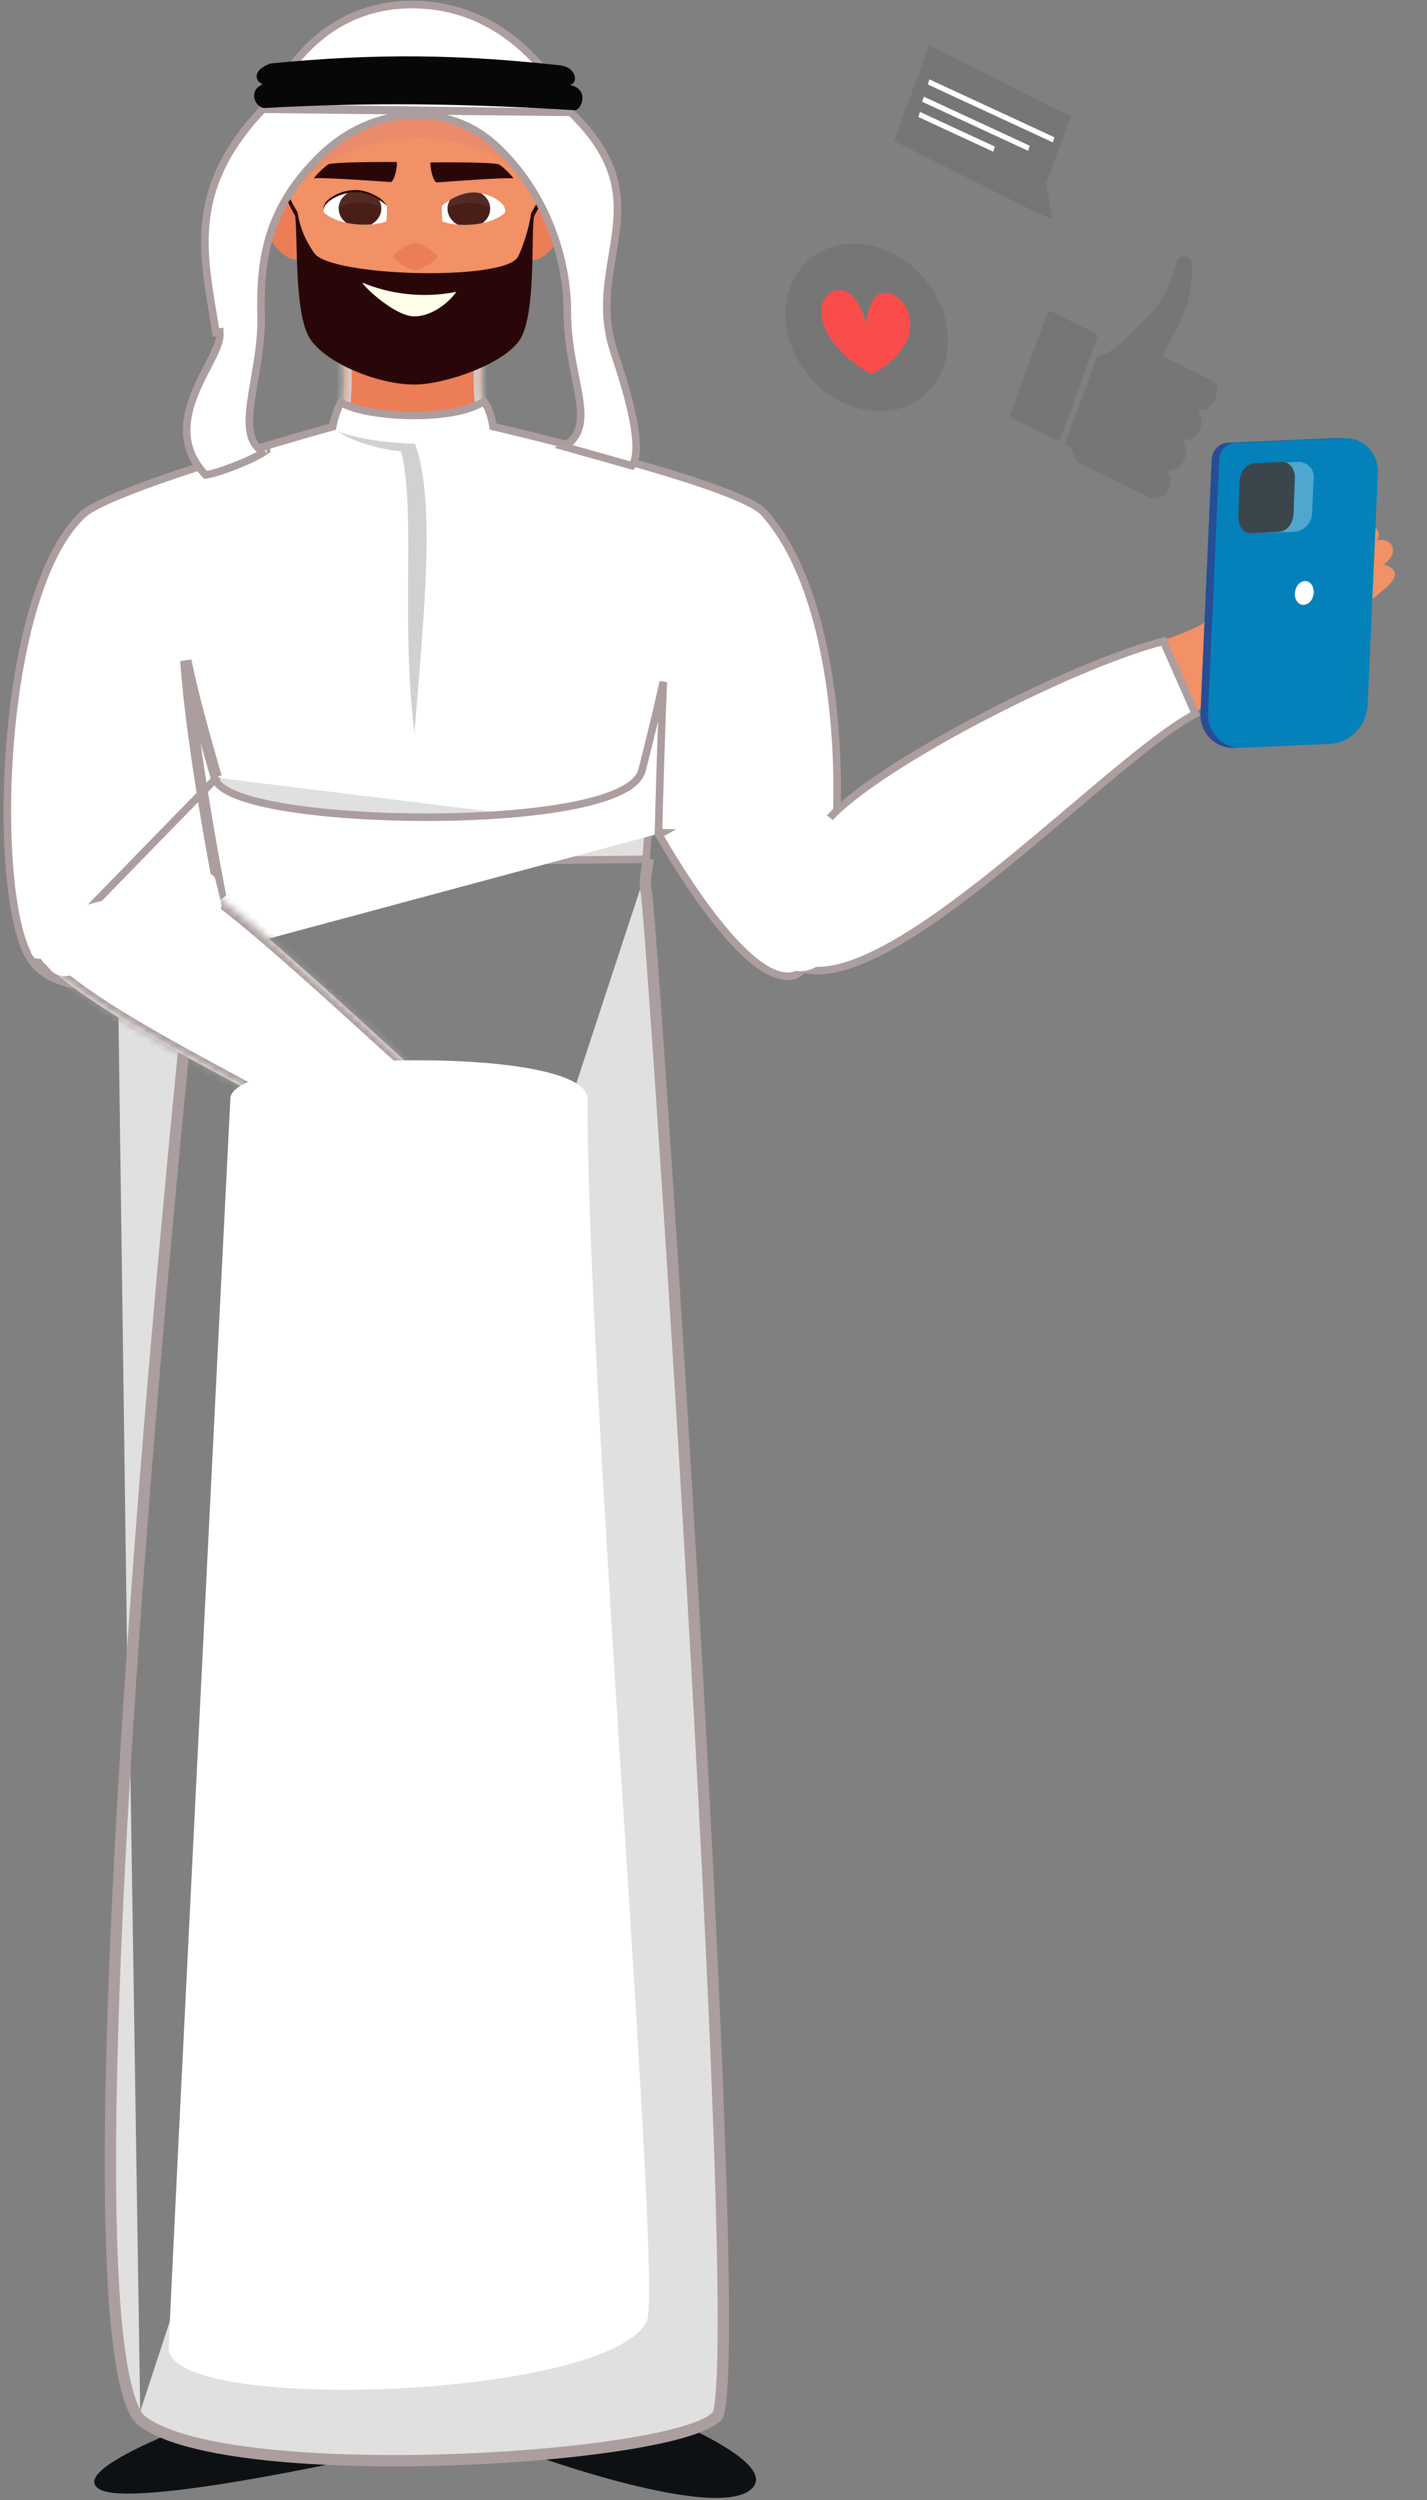 <svg width="189" height="331" viewBox="0 0 189 331" fill="none" xmlns="http://www.w3.org/2000/svg">
<rect x="0" y="0" width="189" height="331" fill="#808080" stroke="none"/>
<path d="M13.13 329.525C17.324 332.169 48.075 325.289 48.075 325.289C49.56 324.019 44.846 317.141 43 319.656L35.131 317.52C35.131 317.52 8.011 326.298 13.13 329.525Z" fill="#0D1114"/>
<path d="M99.634 329.41C95.204 333.996 70.253 324.905 70.253 324.905C68.67 323.725 67.831 316.129 69.872 318.528L77.553 315.924C77.553 315.924 104.064 324.824 99.634 329.41Z" fill="#0D1114"/>
<mask id="path-3-inside-1_1_7062" fill="white">
<path d="M64.863 56.877C63.245 55.069 63.768 46.065 64.022 45.238L59.305 45.405C57.842 45.918 56.394 46.198 54.852 46.273C53.31 46.192 51.863 45.906 50.402 45.388L45.29 44.739C45.502 45.566 46.09 55.083 44.514 56.888C44.099 57.366 50.624 58.278 54.827 58.266C59.068 58.254 65.286 57.351 64.863 56.877Z"/>
</mask>
<path d="M64.863 56.877C63.245 55.069 63.768 46.065 64.022 45.238L59.305 45.405C57.842 45.918 56.394 46.198 54.852 46.273C53.31 46.192 51.863 45.906 50.402 45.388L45.29 44.739C45.502 45.566 46.09 55.083 44.514 56.888C44.099 57.366 50.624 58.278 54.827 58.266C59.068 58.254 65.286 57.351 64.863 56.877Z" fill="#EB7E57"/>
<path d="M64.022 45.238L63.986 44.238L65.389 44.188L64.978 45.531L64.022 45.238ZM59.305 45.405L58.975 44.462L59.118 44.411L59.27 44.406L59.305 45.405ZM54.852 46.273L54.9 47.272L54.85 47.274L54.799 47.271L54.852 46.273ZM50.402 45.388L50.528 44.396L50.635 44.41L50.737 44.446L50.402 45.388ZM45.29 44.739L44.321 44.988L43.954 43.562L45.416 43.747L45.29 44.739ZM44.514 56.888L43.76 56.232L43.761 56.231L44.514 56.888ZM54.827 58.266L54.824 57.266L54.824 57.266L54.827 58.266ZM64.117 57.544C63.783 57.171 63.561 56.684 63.403 56.208C63.239 55.717 63.118 55.155 63.025 54.567C62.841 53.391 62.761 52.018 62.741 50.705C62.72 49.387 62.76 48.102 62.82 47.091C62.851 46.586 62.887 46.143 62.924 45.794C62.958 45.483 63.001 45.155 63.066 44.945L64.978 45.531C64.979 45.527 64.95 45.662 64.913 46.008C64.88 46.317 64.846 46.728 64.817 47.211C64.759 48.177 64.721 49.412 64.74 50.674C64.76 51.941 64.837 53.21 65.001 54.257C65.083 54.78 65.184 55.225 65.301 55.576C65.422 55.941 65.538 56.132 65.608 56.211L64.117 57.544ZM64.057 46.237L59.341 46.405L59.27 44.406L63.986 44.238L64.057 46.237ZM59.636 46.349C58.081 46.894 56.537 47.192 54.9 47.272L54.803 45.274C56.25 45.203 57.604 44.942 58.975 44.462L59.636 46.349ZM54.799 47.271C53.163 47.185 51.62 46.881 50.068 46.33L50.737 44.446C52.106 44.931 53.458 45.198 54.905 45.274L54.799 47.271ZM50.276 46.38L45.164 45.731L45.416 43.747L50.528 44.396L50.276 46.38ZM46.258 44.49C46.308 44.682 46.346 45.001 46.377 45.328C46.412 45.686 46.447 46.146 46.478 46.674C46.54 47.73 46.584 49.076 46.573 50.455C46.561 51.83 46.492 53.263 46.32 54.484C46.234 55.094 46.12 55.673 45.964 56.177C45.814 56.662 45.6 57.165 45.268 57.546L43.761 56.231C43.822 56.161 43.935 55.971 44.053 55.587C44.166 55.221 44.263 54.755 44.34 54.206C44.494 53.108 44.561 51.772 44.573 50.438C44.584 49.11 44.541 47.809 44.482 46.791C44.452 46.282 44.419 45.848 44.387 45.521C44.371 45.358 44.356 45.225 44.342 45.126C44.327 45.014 44.319 44.979 44.321 44.988L46.258 44.49ZM45.269 57.545C45.379 57.418 45.5 57.202 45.495 56.916C45.49 56.647 45.375 56.457 45.301 56.363C45.177 56.207 45.051 56.161 45.099 56.184C45.148 56.207 45.3 56.262 45.599 56.336C46.167 56.476 47.034 56.629 48.073 56.77C50.147 57.052 52.781 57.272 54.824 57.266L54.829 59.266C52.669 59.272 49.94 59.042 47.804 58.752C46.738 58.607 45.789 58.443 45.12 58.278C44.8 58.199 44.477 58.105 44.232 57.986C44.134 57.939 43.906 57.824 43.73 57.602C43.63 57.475 43.501 57.254 43.496 56.952C43.49 56.636 43.624 56.389 43.76 56.232L45.269 57.545ZM54.824 57.266C56.889 57.26 59.457 57.036 61.455 56.755C62.457 56.613 63.285 56.462 63.821 56.324C64.105 56.251 64.24 56.199 64.274 56.181C64.316 56.16 64.177 56.216 64.053 56.39C63.977 56.496 63.875 56.692 63.884 56.956C63.893 57.228 64.013 57.428 64.117 57.544L65.609 56.211C65.739 56.357 65.873 56.587 65.883 56.89C65.892 57.185 65.78 57.413 65.68 57.552C65.509 57.792 65.276 57.915 65.18 57.964C64.939 58.087 64.624 58.183 64.318 58.261C63.675 58.426 62.763 58.59 61.733 58.735C59.668 59.026 57.006 59.26 54.829 59.266L54.824 57.266Z" fill="#D1D1D1" mask="url(#path-3-inside-1_1_7062)"/>
<path d="M74.875 24.44C73.363 23.886 70.718 24.972 69.813 27.499L69.799 34.231C70.583 34.88 72.465 34.103 73.897 31.859C75.186 29.838 76.227 30.023 76.571 28.494C77.161 25.884 76.23 24.935 74.875 24.44Z" fill="#EB7E57"/>
<path d="M34.918 24.362C36.432 23.814 39.072 24.911 39.967 27.441L39.953 34.173C39.166 34.819 37.287 34.035 35.865 31.785C34.584 29.758 33.543 29.94 33.203 28.409C32.626 25.797 33.561 24.852 34.918 24.362Z" fill="#EB7E57"/>
<path d="M72.431 14.909C71.14 13.925 60.812 6.284 55.898 5.586C55.703 5.551 55.485 5.534 55.256 5.535L55.08 5.54L55.056 5.625L55.089 5.71L54.968 5.625L54.832 5.54L54.635 5.534C54.405 5.532 54.179 5.548 53.984 5.582C49.066 6.261 38.702 13.861 37.405 14.84C32.896 17.77 39.095 28.612 39.095 28.612C39.459 31.325 38.937 41.236 40.957 44.679C42.847 47.904 49.851 50.902 54.84 50.911C59.1 50.92 67.033 48.054 68.938 44.836C70.971 41.401 70.341 31.385 70.716 28.674C70.716 28.674 76.928 17.856 72.431 14.909Z" fill="#290708"/>
<path d="M72.513 14.909C71.63 14.239 62.8 12.721 55.074 12.723C47.346 12.691 38.357 14.174 37.473 14.841C32.964 17.77 39.42 28.109 39.42 28.109C39.784 30.822 41.11 32.779 41.638 33.528C43.816 36.613 66.785 37.269 68.595 34.01C68.858 33.536 69.981 30.881 70.356 28.169C70.356 28.169 77.008 17.856 72.513 14.909Z" fill="#F29066"/>
<path d="M67.962 23.623C67.244 23.439 58.79 24.084 57.892 24.147C57.289 24.19 56.828 21.499 57.071 21.497C60.961 21.468 65.221 21.508 66.033 21.753C66.477 21.887 68.251 23.697 67.962 23.623Z" fill="#290708"/>
<path d="M41.627 23.615C42.345 23.427 50.802 24.039 51.702 24.098C52.303 24.139 52.748 21.446 52.506 21.445C48.615 21.432 44.355 21.49 43.546 21.738C43.102 21.873 41.338 23.692 41.627 23.615Z" fill="#290708"/>
<path d="M55.032 32.176C53.977 32.17 52.432 33.413 52.109 33.876C52.384 34.773 54.321 35.777 55.024 35.786C55.375 35.779 57.667 34.784 57.946 33.888C57.624 33.424 55.733 32.174 55.032 32.176Z" fill="#EB7E57"/>
<path d="M60.443 38.634C59.421 40.096 57.178 41.891 54.856 41.886C52.35 41.882 48.184 37.989 48 37.413C51.466 38.896 56.01 39.537 60.443 38.634Z" fill="#FFFEE9"/>
<path d="M42.988 27.913C43.727 28.519 44.745 28.945 45.858 29.191C46.925 29.429 48.083 29.498 49.161 29.406C49.867 29.349 50.544 29.219 51.136 29.021C51.241 28.983 51.275 27.794 51.276 27.254C51.104 26.995 50.626 26.421 50.181 26.155C49.334 25.634 48.237 25.163 47.167 25.153C46.807 25.149 46.451 25.181 46.104 25.244L46.101 25.247C44.87 25.458 43.776 26.044 43.133 26.775C43.133 26.775 42.611 27.605 42.988 27.913Z" fill="#290708"/>
<path d="M42.987 28.224C43.726 28.83 44.744 29.256 45.856 29.502C46.923 29.74 48.082 29.809 49.16 29.717C49.866 29.66 50.543 29.53 51.135 29.332C51.24 29.296 51.274 27.794 51.276 27.254C51.002 27.015 50.626 26.732 50.18 26.466C49.333 25.945 48.236 25.474 47.166 25.464C46.806 25.46 46.45 25.492 46.103 25.555L46.1 25.558C44.869 25.769 43.775 26.355 43.132 27.086C43.132 27.086 42.61 27.916 42.987 28.224Z" fill="white"/>
<path d="M44.856 27.606C44.854 28.365 45.242 29.046 45.858 29.501C46.925 29.739 48.083 29.809 49.162 29.716C49.964 29.283 50.503 28.507 50.505 27.617C50.506 27.201 50.389 26.81 50.182 26.466C49.334 25.945 48.238 25.474 47.167 25.463C46.807 25.46 46.452 25.492 46.105 25.554L46.101 25.557C45.351 26 44.858 26.75 44.856 27.606Z" fill="#491E17"/>
<path d="M50.501 27.483C49.49 27.05 48.48 26.829 47.517 26.827C46.569 26.825 45.666 27.036 44.859 27.47C44.863 27.436 44.864 27.402 44.869 27.367C44.904 27.114 44.97 26.892 45.052 26.697C45.264 26.23 45.633 25.833 46.102 25.557L46.105 25.555C46.44 25.495 46.781 25.463 47.127 25.463C47.141 25.463 47.154 25.463 47.168 25.463C48.238 25.474 49.335 25.945 50.182 26.466C50.191 26.481 50.2 26.498 50.21 26.514C50.321 26.728 50.412 26.975 50.464 27.188C50.482 27.284 50.495 27.383 50.501 27.483Z" fill="#512B24"/>
<path d="M66.785 28.27C66.044 28.873 65.024 29.295 63.91 29.537C62.842 29.77 61.684 29.835 60.606 29.739C59.9 29.68 59.224 29.547 58.633 29.347C58.528 29.31 58.5 27.808 58.501 27.268C58.774 27.03 59.153 26.748 59.6 26.484C60.449 25.966 61.547 25.5 62.618 25.494C62.978 25.491 63.333 25.525 63.681 25.589L63.684 25.592C64.914 25.808 66.005 26.398 66.645 27.132C66.645 27.132 67.163 27.964 66.785 28.27Z" fill="white"/>
<path d="M64.922 27.645C64.92 28.405 64.529 29.084 63.911 29.537C62.843 29.77 61.685 29.835 60.607 29.739C59.805 29.302 59.271 28.524 59.273 27.634C59.274 27.219 59.392 26.828 59.601 26.484C60.45 25.966 61.548 25.5 62.619 25.494C62.979 25.491 63.334 25.525 63.682 25.589L63.685 25.591C64.434 26.037 64.924 26.79 64.922 27.645Z" fill="#491E17"/>
<path d="M59.278 27.5C59.284 27.4 59.297 27.302 59.316 27.206C59.368 26.993 59.462 26.745 59.572 26.532C59.582 26.515 59.591 26.5 59.601 26.485C60.45 25.967 61.548 25.5 62.619 25.494C62.633 25.494 62.646 25.494 62.66 25.494C63.006 25.495 63.347 25.529 63.682 25.59L63.685 25.592C64.154 25.872 64.521 26.271 64.729 26.741C64.812 26.934 64.876 27.155 64.91 27.406C64.914 27.44 64.916 27.476 64.919 27.51C64.114 27.073 63.212 26.858 62.264 26.856C61.301 26.855 60.288 27.072 59.278 27.5Z" fill="#512B24"/>
<path d="M15.418 114.452C15.301 113.257 15.139 111.564 14.955 109.531C14.581 105.397 14.117 99.856 13.758 94.226C13.399 88.593 13.144 82.88 13.188 78.398C13.209 76.155 13.305 74.235 13.497 72.793C13.593 72.071 13.71 71.484 13.849 71.043C13.993 70.582 14.137 70.354 14.237 70.267C14.365 70.156 14.689 69.995 15.281 69.814C15.851 69.64 16.605 69.465 17.525 69.292C19.363 68.947 21.829 68.616 24.745 68.304L25.331 68.241L25.174 67.674L24.77 66.207C24.957 66.165 25.196 66.124 25.488 66.085C26.091 66.004 26.891 65.936 27.868 65.881C29.82 65.772 32.446 65.717 35.55 65.712C41.755 65.701 49.842 65.889 58.198 66.23L58.217 66.231L58.236 66.23C66.224 65.953 73.848 65.822 79.675 65.871C82.589 65.895 85.047 65.964 86.874 66.082C87.788 66.141 88.536 66.212 89.101 66.294C89.694 66.38 90.01 66.469 90.121 66.53L90.122 66.531C90.657 66.823 91.161 67.431 91.614 68.354L91.733 68.598L92.002 68.631C94.308 68.913 96.24 69.21 97.683 69.517C98.405 69.671 98.994 69.824 99.442 69.977C99.907 70.135 100.16 70.273 100.265 70.367L100.268 70.371C100.377 70.466 100.534 70.71 100.706 71.181C100.871 71.634 101.027 72.235 101.173 72.971C101.464 74.441 101.704 76.398 101.899 78.683C102.291 83.249 102.502 89.072 102.609 94.813C102.716 100.552 102.719 106.201 102.696 110.416C102.684 112.523 102.666 114.271 102.65 115.492C102.65 115.512 102.65 115.532 102.649 115.552C102.615 115.491 102.58 115.429 102.545 115.365C101.934 114.279 101.114 112.824 100.28 111.353C99.446 109.883 98.597 108.395 97.928 107.243C97.593 106.667 97.302 106.173 97.08 105.806C97.019 105.705 96.963 105.613 96.912 105.531C96.87 105.464 96.832 105.403 96.797 105.35C96.751 105.278 96.701 105.202 96.654 105.14L96.637 105.103C96.621 105.068 96.601 105.023 96.577 104.969C96.559 104.929 96.538 104.883 96.515 104.831C96.409 104.594 96.255 104.247 96.063 103.809C95.679 102.932 95.144 101.692 94.543 100.238C93.339 97.326 91.871 93.566 90.802 90.15L90.262 88.421L89.839 90.183C89.769 90.475 89.64 90.868 89.46 91.413C89.367 91.697 89.26 92.021 89.141 92.394C88.799 93.463 88.375 94.877 87.933 96.727C87.049 100.426 86.096 105.852 85.582 113.728M15.418 114.452L86.081 113.76M15.418 114.452L18.475 107.274L18.485 107.241L18.499 107.195C18.51 107.16 18.523 107.117 18.539 107.066C18.586 106.908 18.658 106.669 18.753 106.343C18.944 105.692 19.229 104.697 19.605 103.32C20.358 100.567 21.478 96.292 22.943 90.208L23.915 90.209C24.192 91.371 24.497 92.564 24.808 93.785C26.485 100.35 28.367 107.717 27.144 115.25C26.648 118.309 21.576 165.711 18.109 214.298C16.376 238.588 15.045 263.159 14.889 282.621C14.81 292.354 15.025 300.797 15.628 307.283C15.93 310.527 16.327 313.27 16.83 315.435C17.33 317.587 17.921 319.111 18.583 319.995M15.418 114.452L26.651 115.17C25.65 121.337 6.356 304.862 18.213 320.335M85.582 113.728L86.081 113.76M85.582 113.728C85.582 113.727 85.582 113.727 85.582 113.727L86.081 113.76M85.582 113.728C85.554 114.136 85.492 114.529 85.425 114.951C85.382 115.22 85.338 115.501 85.299 115.806C85.204 116.55 85.161 117.358 85.362 118.188L85.362 118.188C85.362 118.189 85.362 118.19 85.363 118.192C85.363 118.194 85.364 118.198 85.365 118.203C85.367 118.214 85.369 118.23 85.372 118.249C85.376 118.272 85.379 118.298 85.383 118.328C85.387 118.353 85.39 118.38 85.394 118.41C85.41 118.544 85.43 118.726 85.453 118.956C85.498 119.415 85.555 120.054 85.623 120.863C85.758 122.481 85.935 124.771 86.147 127.636C86.569 133.365 87.129 141.392 87.766 150.943C89.04 170.046 90.621 195.241 92.024 220.339C93.428 245.437 94.655 270.434 95.221 289.142C95.504 298.497 95.622 306.272 95.515 311.698C95.461 314.413 95.351 316.526 95.18 317.95C95.094 318.667 94.996 319.182 94.891 319.506C94.862 319.596 94.836 319.661 94.814 319.706M86.081 113.76C86.052 114.186 85.983 114.622 85.913 115.065C85.76 116.039 85.6 117.048 85.848 118.071C86.554 120.973 99.907 320.428 94.955 320.212C88.849 326.097 28.384 329.581 18.213 320.335M94.814 319.706L94.977 319.713C94.837 319.707 94.769 319.785 94.768 319.786C94.768 319.786 94.769 319.784 94.772 319.78C94.782 319.767 94.796 319.743 94.814 319.706ZM94.814 319.706L94.763 319.703L94.608 319.852C94.288 320.161 93.755 320.491 92.996 320.828C92.244 321.162 91.3 321.489 90.185 321.805C87.956 322.438 85.076 323.017 81.744 323.52C75.082 324.526 66.655 325.223 58.095 325.448C49.535 325.673 40.859 325.425 33.697 324.548C30.116 324.109 26.925 323.514 24.322 322.746C21.732 321.982 19.774 321.062 18.583 319.995M18.583 319.995C18.592 320.007 18.601 320.019 18.61 320.031L18.213 320.335M18.583 319.995C18.572 319.985 18.561 319.975 18.55 319.965L18.213 320.335M90.362 66.092C88.747 65.205 74.203 65.176 58.219 65.73C41.497 65.048 25.84 64.979 24.162 65.883L90.362 66.092ZM90.362 66.092C91.028 66.457 91.59 67.171 92.063 68.134L90.362 66.092Z" fill="#E0E0E0" stroke="#AC9E9E"/>
<path d="M87.711 110.244C87.273 110.487 87.273 110.487 87.274 110.487L87.274 110.488L87.276 110.491L87.282 110.502L87.306 110.545C87.328 110.583 87.359 110.64 87.4 110.713C87.483 110.859 87.605 111.072 87.762 111.343C88.076 111.884 88.532 112.656 89.098 113.577C90.231 115.418 91.809 117.863 93.588 120.267C95.363 122.668 97.354 125.049 99.314 126.751C100.294 127.602 101.283 128.298 102.249 128.737C103.214 129.177 104.19 129.376 105.122 129.178L105.16 129.17L105.198 129.156C106.198 128.771 107.015 127.663 107.689 126.204C108.376 124.714 108.971 122.731 109.454 120.404C110.421 115.746 110.957 109.632 110.871 103.138C110.786 96.642 110.077 89.746 108.544 83.525C107.012 77.313 104.646 71.729 101.215 67.902C100.714 67.342 99.746 66.772 98.531 66.203C97.294 65.622 95.725 65.009 93.953 64.385C90.406 63.137 86.005 61.834 81.719 60.652C77.431 59.469 73.249 58.405 70.138 57.636C67.721 57.039 65.971 56.625 65.299 56.467C65.269 56.259 65.219 55.977 65.148 55.661C65.004 55.022 64.756 54.191 64.353 53.559L64.099 53.162L63.688 53.392C61.566 54.576 57.914 55.057 54.291 54.999C52.493 54.97 50.73 54.809 49.205 54.547C47.671 54.282 46.413 53.922 45.605 53.51L45.141 53.273L44.923 53.747C44.509 54.651 44.225 55.567 44.066 56.493L44.039 56.501C43.82 56.561 43.499 56.651 43.09 56.766C42.272 56.995 41.102 57.326 39.686 57.734C36.856 58.551 33.046 59.676 29.119 60.912C25.193 62.148 21.143 63.497 17.838 64.761C16.186 65.392 14.712 66.006 13.53 66.576C12.363 67.138 11.429 67.682 10.9 68.184L11.244 68.547L10.9 68.184C7.984 70.952 5.798 75.674 4.23 81.215C2.658 86.774 1.688 93.228 1.25 99.536C0.811 105.843 0.903 112.021 1.461 117.029C1.74 119.532 2.137 121.754 2.647 123.558C3.153 125.347 3.785 126.783 4.569 127.662L4.569 127.662C6.332 129.64 8.887 130.31 10.932 130.502C11.962 130.599 12.885 130.578 13.55 130.532C13.882 130.509 14.152 130.48 14.34 130.456C14.434 130.445 14.507 130.434 14.558 130.426C14.584 130.423 14.604 130.42 14.617 130.417L14.634 130.415L14.638 130.414L14.64 130.414L14.64 130.414C14.641 130.414 14.641 130.413 14.556 129.921M87.711 110.244L87.273 110.487L87.207 110.368L87.211 110.232L87.711 110.244ZM87.711 110.244C87.211 110.232 87.211 110.232 87.211 110.231L87.211 110.231L87.211 110.228L87.211 110.216L87.212 110.169L87.217 109.986L87.235 109.282C87.251 108.673 87.275 107.792 87.305 106.71C87.366 104.545 87.453 101.571 87.559 98.338C87.645 95.726 87.744 92.942 87.852 90.277C87.003 94.123 85.944 98.396 85.048 101.931C84.731 103.182 83.502 104.141 81.863 104.892C80.192 105.657 77.946 106.274 75.34 106.758C70.123 107.728 63.362 108.186 56.624 108.193C49.886 108.2 43.144 107.757 37.963 106.914C35.376 106.494 33.156 105.97 31.515 105.344C30.696 105.031 30 104.685 29.471 104.3C28.947 103.919 28.54 103.465 28.383 102.922M28.383 102.922C28.383 102.922 28.383 102.922 28.383 102.922L28.863 102.783M28.383 102.922L28.863 102.783M28.383 102.922C27.216 98.887 26.052 94.73 25.178 91.12M28.863 102.783C27.283 97.318 25.712 91.643 24.859 87.413C24.939 88.586 25.047 89.83 25.178 91.12M28.863 102.783L4.942 127.33C8.221 131.008 14.556 129.921 14.556 129.921M25.178 91.12C25.576 95.052 26.183 99.41 26.815 103.467C27.43 107.416 28.066 111.062 28.548 113.72C28.789 115.049 28.991 116.131 29.133 116.881C29.204 117.256 29.26 117.547 29.299 117.745L29.342 117.97L29.353 118.027L29.356 118.042L29.357 118.045L29.357 118.046C29.357 118.046 29.357 118.047 28.866 118.143M25.178 91.12C25.096 90.782 25.017 90.449 24.94 90.121C24.724 89.196 24.53 88.312 24.363 87.482C25.168 99.301 28.866 118.143 28.866 118.143M28.866 118.143L29.357 118.047L29.415 118.339L29.184 118.529L14.874 130.307L14.771 130.391L14.641 130.413L14.556 129.921M28.866 118.143L14.556 129.921" fill="white" stroke="#AC9E9E"/>
<mask id="path-22-inside-2_1_7062" fill="white">
<path d="M4.843 126.239C12.214 135.68 45.522 149.165 58.149 159.437L64.252 150.007C56.142 143.006 36.403 124.225 28.76 118.771L3.42 123.439"/>
</mask>
<path d="M4.843 126.239C12.214 135.68 45.522 149.165 58.149 159.437L64.252 150.007C56.142 143.006 36.403 124.225 28.76 118.771L3.42 123.439" fill="white"/>
<path d="M58.149 159.437L59.074 159.916L58.425 160.919L57.439 160.116L58.149 159.437ZM64.252 150.007L64.985 149.348L65.581 149.863L65.178 150.486L64.252 150.007ZM28.76 118.771L28.517 117.856L29.014 117.764L29.415 118.051L28.76 118.771ZM5.713 125.723C7.438 127.933 10.763 130.463 15.11 133.21C19.431 135.94 24.649 138.815 30.062 141.733C40.824 147.534 52.442 153.539 58.858 158.759L57.439 160.116C51.229 155.064 39.88 149.191 28.988 143.32C23.575 140.403 18.295 137.495 13.902 134.719C9.537 131.961 5.933 129.265 3.973 126.755L5.713 125.723ZM57.223 158.959L63.327 149.529L65.178 150.486L59.074 159.916L57.223 158.959ZM63.519 150.666C59.452 147.155 52.465 140.688 45.579 134.451C38.658 128.183 31.864 122.173 28.104 119.491L29.415 118.051C33.299 120.822 40.196 126.93 47.083 133.166C54.004 139.434 60.942 145.858 64.985 149.348L63.519 150.666ZM29.002 119.686L3.663 124.354L3.177 122.524L28.517 117.856L29.002 119.686Z" fill="#AC9E9E" mask="url(#path-22-inside-2_1_7062)"/>
<path d="M153.763 84.858C153.763 84.858 159.521 83.016 160.056 81.898C161.072 79.772 162.559 76.026 164.815 74.191C167.701 71.85 169.488 71.066 174.183 69.196C178.484 67.481 179.479 70.045 178.574 70.341C183.071 68.409 182.984 71.275 182.225 71.611C184.365 70.94 185.537 73.121 183.259 74.726C183.14 74.81 186.416 75.191 183.627 77.76C183.031 78.309 171.729 87.528 170.199 88.46C167.336 90.212 157.287 94.627 157.287 94.627C157.287 94.627 153.763 85.886 153.764 87.429" fill="#F29066"/>
<path d="M158.322 94.507C155.399 96.045 151.459 99.139 147.035 102.819C145.408 104.172 143.713 105.608 141.972 107.082C138.717 109.838 135.302 112.729 131.877 115.471C126.622 119.679 121.382 123.503 116.723 125.908C114.395 127.11 112.233 127.947 110.302 128.306C108.528 128.636 106.978 128.559 105.675 128.02L109.096 109.27C110.257 107.607 112.838 105.443 116.329 103.062C119.859 100.654 124.258 98.065 128.899 95.6C137.991 90.771 147.955 86.451 154.095 84.9L158.322 94.507Z" fill="white" stroke="#AC9E9E"/>
<path d="M44.825 57.126C48.729 58.645 54.953 58.742 54.953 58.742C57.782 66.169 56.087 82.105 54.892 97.096C53.041 81.985 55.102 68.152 53.142 59.76C49.806 59.446 46.287 58.249 44.825 57.126Z" fill="#D1D1D1"/>
<path d="M55.093 1.365C69.875 1.703 76.017 15.844 76.017 15.844C88.276 27.786 74.414 28.428 67.532 22.114C61.487 16.566 47.053 17.24 40.307 23.769C33.184 30.666 24.377 26.609 34.94 15.562C34.94 15.562 40.019 1.022 55.093 1.365Z" fill="#EA8C6C"/>
<path d="M75.604 14.876L75.674 14.945C78.693 17.886 80.304 20.553 81.099 23.063C81.895 25.574 81.889 27.968 81.61 30.392C81.479 31.53 81.289 32.667 81.095 33.828C81.082 33.907 81.069 33.985 81.055 34.064C80.849 35.302 80.642 36.568 80.509 37.863C80.243 40.46 80.273 43.195 81.189 46.168L81.189 46.168C81.262 46.405 81.374 46.744 81.512 47.162C82.028 48.725 82.913 51.407 83.541 54.123C83.938 55.844 84.225 57.547 84.25 58.96C84.263 59.666 84.21 60.281 84.082 60.78C83.988 61.152 83.857 61.441 83.697 61.657L74.699 59.123C75.594 58.609 76.19 57.934 76.535 57.093C77.014 55.928 76.976 54.525 76.76 52.984C76.63 52.058 76.426 51.03 76.208 49.932C76.065 49.211 75.917 48.461 75.779 47.69C75.427 45.72 75.133 43.548 75.138 41.182C75.152 34.713 72.589 25.645 65.585 19.217C59.318 13.466 49.429 13.873 42.519 20.561L42.519 20.561C38.901 24.064 36.864 27.558 35.759 31.108C34.657 34.65 34.492 38.222 34.581 41.86L34.581 41.86C34.652 44.718 34.16 47.578 33.709 50.199C33.531 51.233 33.359 52.23 33.231 53.175C33.009 54.811 32.916 56.319 33.215 57.526C33.366 58.139 33.622 58.692 34.027 59.148C34.28 59.432 34.583 59.668 34.937 59.856C34.777 59.964 34.576 60.085 34.339 60.217C33.629 60.609 32.657 61.054 31.639 61.469C30.623 61.884 29.574 62.262 28.715 62.523C28.284 62.653 27.909 62.752 27.613 62.811C27.465 62.841 27.343 62.859 27.248 62.868C27.241 62.869 27.233 62.869 27.226 62.87C25.583 61.148 24.89 59.374 24.749 57.634C24.603 55.831 25.049 54.026 25.72 52.307C26.244 50.964 26.892 49.705 27.487 48.55C27.657 48.22 27.822 47.899 27.979 47.586C28.328 46.892 28.638 46.234 28.845 45.642C29.048 45.06 29.174 44.48 29.094 43.958C29.094 43.958 29.094 43.958 29.094 43.957L28.599 44.033C28.462 43.131 28.314 42.237 28.167 41.35C26.71 32.55 25.351 24.341 34.947 14.306L75.604 14.876ZM75.604 14.876L75.565 14.786L75.565 14.786L75.565 14.786L75.564 14.785L75.562 14.779L75.549 14.752C75.538 14.727 75.521 14.69 75.498 14.64C75.452 14.541 75.381 14.393 75.285 14.205C75.093 13.827 74.801 13.285 74.405 12.631C73.612 11.323 72.403 9.575 70.741 7.818C67.418 4.304 62.306 0.774 55.088 0.609C47.737 0.442 42.831 3.895 39.746 7.409C38.202 9.168 37.117 10.94 36.419 12.271C36.07 12.937 35.818 13.491 35.655 13.877C35.573 14.07 35.513 14.221 35.474 14.322C35.455 14.373 35.441 14.411 35.431 14.436L35.421 14.464L35.419 14.47L35.419 14.471L35.419 14.471L35.419 14.471L75.604 14.876ZM35.317 59.538C35.317 59.538 35.316 59.54 35.314 59.543C35.317 59.539 35.318 59.538 35.317 59.538Z" fill="white" stroke="#AC9E9E"/>
<path d="M75.455 11.247C76.659 11.049 76.365 8.841 74.092 8.642C61.238 7.234 50.152 6.997 35.894 8.396C33.778 9.038 33.451 10.537 34.791 11.168C32.883 11.95 33.689 14.098 34.946 14.307C49.479 13.499 61.489 13.721 76.022 14.587C76.988 14.759 78.212 11.776 75.455 11.247Z" fill="#070707"/>
<path d="M77.815 145.463C77.735 183.631 87.8 302.809 85.672 307.288C80.761 317.631 21.984 319.651 22.348 310.796C22.447 306.419 30.512 145.302 30.524 145.243C31.862 139.134 77.83 138.299 77.815 145.463Z" fill="white"/>
<rect width="8.556" height="21.288" rx="4.278" transform="matrix(0.991 0.131 -0.122 0.993 103.749 106.845)" fill="white"/>
<rect width="25.995" height="5.338" rx="1" transform="matrix(0.968 -0.252 0.235 0.972 3.122 121.969)" fill="white"/>
<rect width="4.974" height="7.617" rx="2.487" transform="matrix(0.72 -0.694 0.667 0.745 3.34 124.665)" fill="white"/>
<path d="M175.2 98.494L163.519 98.992C162.914 99.03 162.308 98.935 161.741 98.711C161.175 98.488 160.661 98.141 160.234 97.695C159.807 97.249 159.477 96.713 159.266 96.124C159.055 95.535 158.968 94.906 159.01 94.279L160.488 60.823C160.521 60.251 160.755 59.711 161.146 59.306C161.537 58.901 162.058 58.658 162.61 58.624L176.981 58.008C177.586 57.97 178.192 58.065 178.758 58.289C179.325 58.512 179.839 58.859 180.265 59.305C180.692 59.751 181.022 60.287 181.233 60.876C181.444 61.465 181.531 62.094 181.489 62.721L180.138 93.376C180.057 94.706 179.511 95.96 178.602 96.902C177.693 97.845 176.483 98.411 175.2 98.494Z" fill="#471C72"/>
<path opacity="0.2" d="M175.68 97.507L165.816 97.992C165.305 98.03 164.793 97.936 164.315 97.718C163.836 97.5 163.402 97.162 163.042 96.727C162.682 96.291 162.403 95.769 162.225 95.194C162.047 94.62 161.973 94.006 162.009 93.394L163.257 60.754C163.284 60.196 163.482 59.669 163.812 59.274C164.142 58.879 164.582 58.642 165.048 58.608L177.184 58.008C177.695 57.97 178.207 58.064 178.685 58.282C179.164 58.5 179.598 58.838 179.958 59.273C180.318 59.709 180.597 60.231 180.775 60.806C180.953 61.38 181.027 61.994 180.991 62.605L179.85 92.513C179.782 93.811 179.321 95.034 178.553 95.954C177.785 96.873 176.764 97.425 175.68 97.507Z" fill="#04ACA7"/>
<path d="M176.2 98.482L164.518 98.992C163.914 99.029 163.308 98.932 162.743 98.708C162.177 98.483 161.664 98.137 161.238 97.691C160.811 97.246 160.481 96.711 160.269 96.123C160.058 95.535 159.969 94.908 160.01 94.281L161.487 60.821C161.518 60.249 161.751 59.71 162.143 59.306C162.535 58.903 163.057 58.664 163.609 58.636L177.981 58.008C178.586 57.971 179.191 58.068 179.757 58.292C180.322 58.517 180.835 58.863 181.262 59.309C181.688 59.754 182.018 60.289 182.23 60.877C182.442 61.465 182.53 62.092 182.49 62.718L181.138 93.365C181.063 94.697 180.519 95.954 179.609 96.897C178.698 97.84 177.486 98.404 176.2 98.482Z" fill="#0582BA"/>
<path opacity="0.5" d="M174.73 98.508L163.54 98.993C162.935 99.029 162.329 98.929 161.763 98.7C161.197 98.47 160.683 98.116 160.255 97.661C159.827 97.206 159.494 96.66 159.279 96.059C159.064 95.458 158.972 94.816 159.008 94.174L160.453 60.915C160.49 60.315 160.733 59.75 161.136 59.326C161.538 58.901 162.072 58.647 162.639 58.61L176.459 58.008C177.065 57.97 177.671 58.068 178.238 58.297C178.806 58.526 179.32 58.88 179.749 59.335C180.177 59.791 180.51 60.337 180.724 60.939C180.938 61.541 181.029 62.185 180.992 62.827L179.67 93.284C179.591 94.644 179.045 95.927 178.134 96.889C177.224 97.852 176.013 98.428 174.73 98.508Z" fill="#0581BB"/>
<path opacity="0.3" d="M171.388 70.405L166.175 70.612C165.883 70.628 165.591 70.585 165.318 70.486C165.046 70.387 164.798 70.233 164.593 70.036C164.388 69.839 164.229 69.603 164.128 69.343C164.026 69.083 163.984 68.805 164.005 68.528L164.249 63.46C164.282 62.915 164.526 62.4 164.933 62.014C165.34 61.627 165.883 61.396 166.457 61.364L171.837 61.157C172.127 61.141 172.418 61.184 172.689 61.282C172.96 61.381 173.206 61.533 173.41 61.729C173.614 61.925 173.772 62.16 173.873 62.419C173.973 62.678 174.015 62.953 173.994 63.228L173.763 68.102C173.731 68.695 173.471 69.255 173.034 69.679C172.597 70.103 172.011 70.361 171.388 70.405Z" fill="white"/>
<path d="M169.451 70.408L165.714 70.613C165.485 70.628 165.255 70.581 165.041 70.476C164.826 70.371 164.632 70.211 164.47 70.004C164.309 69.798 164.184 69.551 164.103 69.279C164.023 69.007 163.988 68.717 164.003 68.428L164.175 63.713C164.21 63.101 164.419 62.525 164.763 62.091C165.107 61.657 165.563 61.393 166.048 61.349L169.785 61.157C170.014 61.14 170.243 61.185 170.458 61.288C170.672 61.392 170.867 61.551 171.028 61.757C171.19 61.962 171.316 62.209 171.396 62.48C171.477 62.751 171.511 63.041 171.496 63.329L171.324 68.044C171.289 68.656 171.08 69.232 170.736 69.666C170.392 70.1 169.936 70.364 169.451 70.408Z" fill="#263238"/>
<path opacity="0.1" d="M169.451 70.408L165.714 70.613C165.485 70.628 165.255 70.581 165.041 70.476C164.826 70.371 164.632 70.211 164.47 70.004C164.309 69.798 164.184 69.551 164.103 69.279C164.023 69.007 163.988 68.717 164.003 68.428L164.175 63.713C164.21 63.101 164.419 62.525 164.763 62.091C165.107 61.657 165.563 61.393 166.048 61.349L169.785 61.157C170.014 61.14 170.243 61.185 170.458 61.288C170.672 61.392 170.867 61.551 171.028 61.757C171.19 61.962 171.316 62.209 171.396 62.48C171.477 62.751 171.511 63.041 171.496 63.329L171.324 68.044C171.289 68.656 171.08 69.232 170.736 69.666C170.392 70.1 169.936 70.364 169.451 70.408Z" fill="white"/>
<path d="M173.998 78.421C173.983 78.854 173.84 79.264 173.597 79.57C173.354 79.876 173.028 80.056 172.685 80.074C172.526 80.088 172.367 80.058 172.219 79.988C172.07 79.917 171.935 79.807 171.823 79.665C171.711 79.524 171.624 79.353 171.569 79.166C171.514 78.978 171.491 78.778 171.503 78.578C171.52 78.147 171.664 77.739 171.907 77.434C172.15 77.129 172.473 76.947 172.816 76.925C172.974 76.915 173.132 76.946 173.28 77.017C173.428 77.089 173.562 77.199 173.673 77.34C173.785 77.481 173.871 77.651 173.927 77.837C173.983 78.023 174.007 78.222 173.998 78.421Z" fill="white"/>
<path d="M141.808 15.42L123.051 6L118.428 18.671L137.186 28.091L141.808 15.42Z" fill="#777676"/>
<path d="M139.432 18.847L122.882 11.183L123.099 10.51L139.649 18.174L139.432 18.847Z" fill="white"/>
<path d="M136.168 19.966L122.142 13.472L122.359 12.798L136.384 19.293L136.168 19.966Z" fill="white"/>
<path d="M131.549 20.081L121.636 15.49L121.852 14.817L131.766 19.407L131.549 20.081Z" fill="white"/>
<path fill-rule="evenodd" clip-rule="evenodd" d="M142.314 60.568C142.027 59.903 141.884 59.015 141.232 58.852C141 58.737 141.147 58.502 141.222 58.298C142.538 54.733 143.851 51.18 145.168 47.615C145.198 47.486 145.255 47.366 145.33 47.271C145.405 47.176 145.495 47.111 145.586 47.086C147.843 46.572 149.589 44.237 151.507 42.457C152.477 41.579 153.352 40.465 154.08 39.181C154.808 37.897 155.373 36.469 155.743 34.984C155.96 34.141 156.321 33.931 156.856 33.969C157.135 33.956 157.39 34.072 157.583 34.3C157.777 34.529 157.899 34.858 157.931 35.239C157.895 36.946 157.652 38.696 157.212 40.413C156.714 41.763 156.112 43.056 155.421 44.265C154.982 45.198 154.484 46.103 154.005 47.031C154.09 47.287 154.302 47.272 154.464 47.365L160.264 50.243C161.076 50.645 161.341 51.205 161.148 52.1C161.02 52.65 160.775 53.163 160.45 53.56C160.125 53.958 159.738 54.218 159.349 54.301C159.162 54.342 158.943 54.1 158.783 54.462C158.623 54.825 158.92 54.905 159.003 55.121C159.456 56.216 158.74 57.668 157.596 58.186C157.321 58.304 156.982 58.015 156.807 58.464C156.633 58.913 157.03 58.976 157.098 59.304C157.131 59.617 157.11 59.952 157.035 60.284C156.961 60.616 156.835 60.935 156.668 61.215C156.501 61.496 156.298 61.73 156.074 61.899C155.85 62.068 155.613 62.167 155.38 62.188C155.244 62.185 155.104 62.196 154.964 62.223C154.832 62.278 154.696 62.345 154.81 62.642C154.946 62.881 155.022 63.186 155.03 63.522C155.039 63.857 154.978 64.21 154.857 64.54C154.735 64.87 154.556 65.164 154.341 65.388C154.126 65.613 153.883 65.759 153.639 65.811L153.288 65.971C152.877 66.112 152.473 66.062 152.14 65.83L143.063 61.327C142.895 61.296 142.741 61.212 142.612 61.081C142.483 60.95 142.381 60.775 142.314 60.568Z" fill="#777676"/>
<path fill-rule="evenodd" clip-rule="evenodd" d="M136.281 48.072C137.067 45.946 137.852 43.819 138.637 41.693C138.795 41.267 138.873 41.055 139.289 41.261C141.205 42.211 143.12 43.161 145.036 44.112C145.412 44.299 145.412 44.5 145.24 44.943C143.669 49.196 142.101 53.484 140.535 57.807C140.335 58.349 140.166 58.454 139.769 58.245C137.909 57.322 136.056 56.403 134.196 55.48C133.732 55.25 133.748 55.006 133.948 54.464C134.73 52.348 135.492 50.21 136.281 48.072Z" fill="#777676"/>
<path d="M139.387 29.058L136.533 27.794L138.199 22.203L139.387 29.058Z" fill="#777676"/>
<path d="M104.644 45.345C103.932 43.187 103.832 40.959 104.355 38.945C104.879 36.931 106.002 35.221 107.584 34.03C109.165 32.839 111.134 32.221 113.241 32.256C115.347 32.29 117.497 32.974 119.418 34.221C121.339 35.469 122.945 37.223 124.033 39.264C125.121 41.304 125.642 43.538 125.53 45.683C125.418 47.828 124.678 49.787 123.403 51.314C122.129 52.84 120.377 53.865 118.37 54.258C115.682 54.785 112.725 54.142 110.152 52.471C107.578 50.799 105.597 48.236 104.644 45.345Z" fill="#777676"/>
<path d="M120.153 44.96C118.902 47.941 115.392 49.539 115.392 49.539C115.392 49.539 111.534 47.49 109.683 44.319C108.147 41.675 108.691 38.945 110.667 38.475C113.503 37.781 114.741 42.857 114.741 42.857C114.741 42.857 115.001 37.896 118.005 38.924C120.103 39.649 121.188 42.472 120.153 44.96Z" fill="#FB4C4C"/>
</svg>
